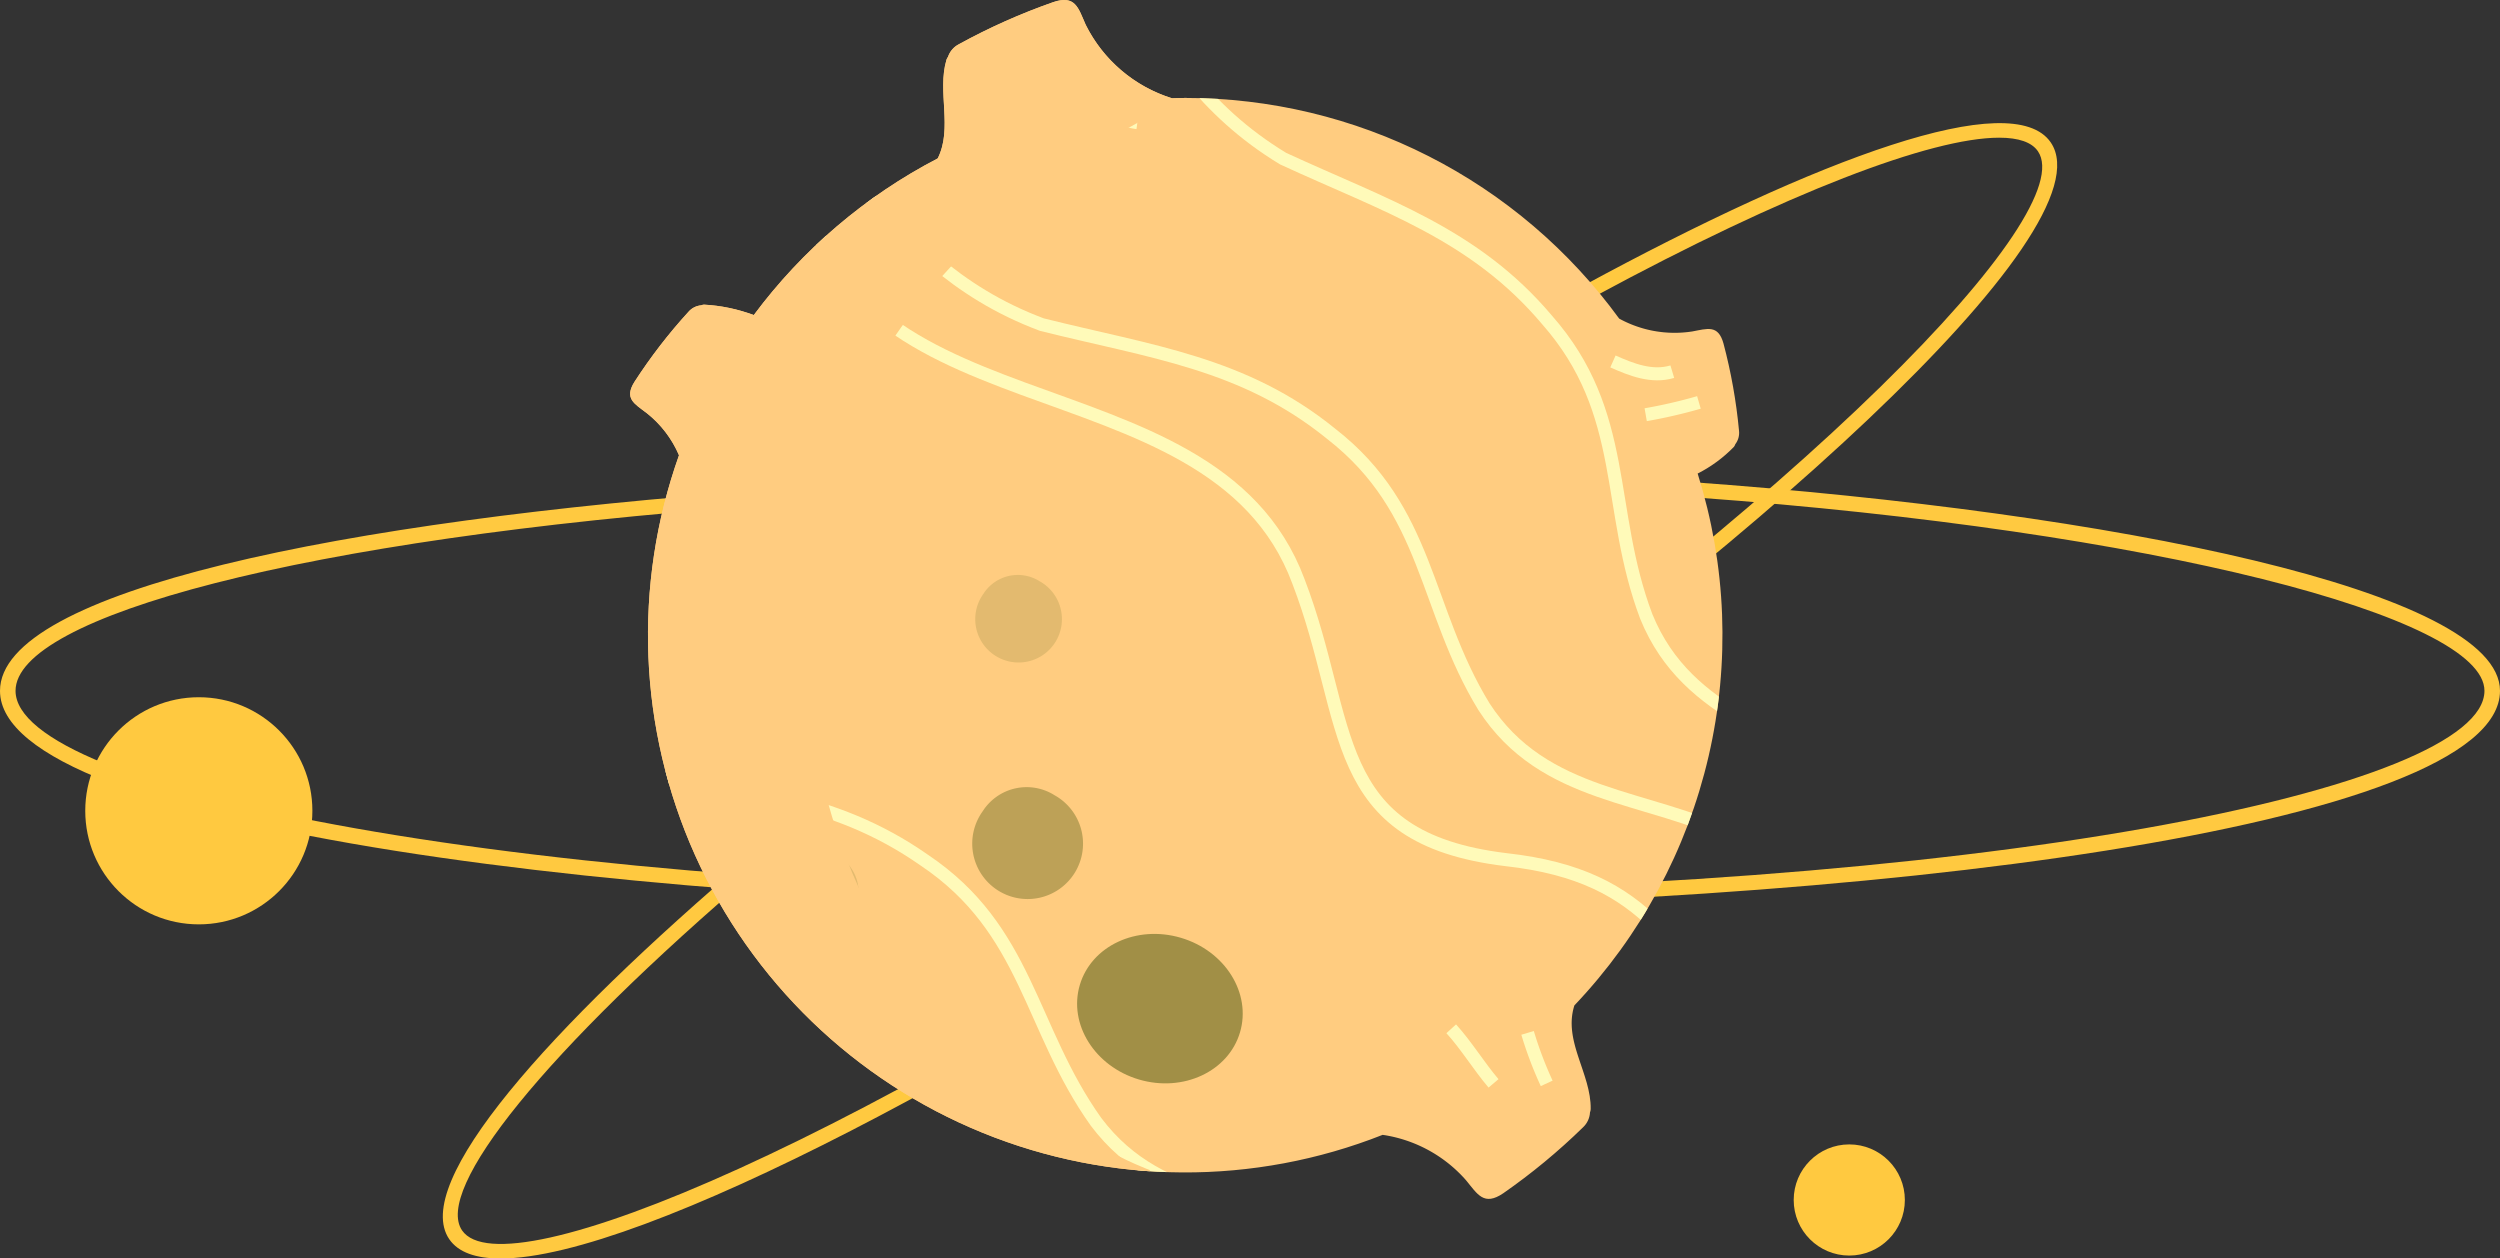 <svg xmlns="http://www.w3.org/2000/svg" xmlns:xlink="http://www.w3.org/1999/xlink" width="191.894" height="96.598" viewBox="0 0 191.894 96.598">
  <rect x="0" y="0" width="191.894" height="96.598" fill="#333333" stroke="none"/>
  <defs>
    <clipPath id="clip-path">
      <path id="Path_126" data-name="Path 126" d="M1195.862,661.322a40.882,40.882,0,0,0-1.19-6.682c-.409-1.482-1.245-1.139-2.409-.929a8.828,8.828,0,0,1-5.6-.989,41.168,41.168,0,0,0-33.308-16.936c-.339,0-.674.018-1.011.026a11.084,11.084,0,0,1-6.634-5.656c-.563-1.267-.779-2.3-2.484-1.724a47.867,47.867,0,0,0-7.258,3.239,1.7,1.7,0,0,0-.823.966.7.7,0,0,0-.118.228c-.723,2.449.494,5.238-.669,7.562a41.4,41.4,0,0,0-14.119,12.025,12.884,12.884,0,0,0-3.826-.8.6.6,0,0,0-.213.053,1.445,1.445,0,0,0-.967.489,40.834,40.834,0,0,0-4.146,5.374c-.821,1.3-.005,1.687.933,2.407a8.268,8.268,0,0,1,2.478,3.239,41.237,41.237,0,0,0,54.011,52.162,10.556,10.556,0,0,1,6.4,3.486c.881,1.069,1.366,2.009,2.855,1a47.872,47.872,0,0,0,6.126-5.064,1.69,1.69,0,0,0,.535-1.15.689.689,0,0,0,.053-.252c.043-2.716-2.129-5.216-1.251-7.956a41.247,41.247,0,0,0,9.461-40.823,10.491,10.491,0,0,0,2.785-2.052.583.583,0,0,0,.1-.193A1.445,1.445,0,0,0,1195.862,661.322Z" fill="none"/>
    </clipPath>
  </defs>
  <g id="Group_5946" data-name="Group 5946" transform="translate(-1330.239 -777.269)">
    <g id="Group_5917" data-name="Group 5917" transform="translate(267.859 149.001)">
      <circle id="Ellipse_4" data-name="Ellipse 4" cx="4.266" cy="4.266" r="4.266" transform="translate(1200.06 716.11)" fill="#ffc940"/>
      <g id="Group_9" data-name="Group 9">
        <path id="Path_103" data-name="Path 103" d="M1192.08,665.264c.163.4.326.789.477,1.19,35.212,2.566,60.524,9.168,60.524,14.839,0,7.489-38.075,15.508-94.754,15.508s-94.754-8.019-94.754-15.508c0-5.671,21.846-11.643,57.058-14.209.151-.4.314-.795.477-1.189-32.545,2.34-58.728,7.74-58.728,15.4,0,10.454,48.784,16.7,95.947,16.7s95.947-6.247,95.947-16.7C1254.274,673.635,1224.625,667.6,1192.08,665.264Z" fill="#ffc940"/>
        <path id="Path_104" data-name="Path 104" d="M1219.79,639.2c-2.937-4.289-17.729,1.154-35.868,10.992.312.258.612.529.916.8,14.724-7.958,25.789-12.155,30.991-12.155,1.49,0,2.5.344,2.977,1.041,3.242,4.735-17.587,26.447-53.763,51.222s-63.952,36.345-67.195,31.612c-2.144-3.131,6.245-13.688,22.63-27.643q-.209-.572-.4-1.15c-15.728,13.356-26.15,25.179-23.213,29.468.692,1.01,2.042,1.481,3.939,1.481,10.782,0,39.221-15.19,64.912-32.783C1195.928,671.392,1224.414,645.955,1219.79,639.2Z" fill="#ffc940"/>
        <circle id="Ellipse_5" data-name="Ellipse 5" cx="8.717" cy="8.717" r="8.717" transform="translate(1068.924 681.786)" fill="#ffc940"/>
        <g id="Group_8" data-name="Group 8">
          <g id="Group_7" data-name="Group 7" clip-path="url(#clip-path)">
            <path id="Path_105" data-name="Path 105" d="M1195.862,661.322a40.882,40.882,0,0,0-1.19-6.682c-.409-1.482-1.245-1.139-2.409-.929a8.828,8.828,0,0,1-5.6-.989,41.168,41.168,0,0,0-33.308-16.936c-.339,0-.674.018-1.011.026a11.084,11.084,0,0,1-6.634-5.656c-.563-1.267-.779-2.3-2.484-1.724a47.867,47.867,0,0,0-7.258,3.239,1.7,1.7,0,0,0-.823.966.7.7,0,0,0-.118.228c-.723,2.449.494,5.238-.669,7.562a41.4,41.4,0,0,0-14.119,12.025,12.884,12.884,0,0,0-3.826-.8.6.6,0,0,0-.213.053,1.445,1.445,0,0,0-.967.489,40.834,40.834,0,0,0-4.146,5.374c-.821,1.3-.005,1.687.933,2.407a8.268,8.268,0,0,1,2.478,3.239,41.237,41.237,0,0,0,54.011,52.162,10.556,10.556,0,0,1,6.4,3.486c.881,1.069,1.366,2.009,2.855,1a47.872,47.872,0,0,0,6.126-5.064,1.69,1.69,0,0,0,.535-1.15.689.689,0,0,0,.053-.252c.043-2.716-2.129-5.216-1.251-7.956a41.247,41.247,0,0,0,9.461-40.823,10.491,10.491,0,0,0,2.785-2.052.583.583,0,0,0,.1-.193A1.445,1.445,0,0,0,1195.862,661.322Z" fill="#ffcc80"/>
            <path id="Path_106" data-name="Path 106" d="M1123.911,640.2c1.257,22.207,31.426,14.665,38.13,32.682,4.19,10.894,2.095,19.693,15.922,21.369,11.313,1.257,12.989,7.123,19.694,15.5" fill="none" stroke="#fffab9" stroke-miterlimit="10" stroke-width="1"/>
            <path id="Path_107" data-name="Path 107" d="M1127.263,641.452c4.609,5.028,8.38,9.217,15.085,11.731,8.38,2.1,15.5,2.934,22.207,8.381,7.542,5.866,7.123,13.408,11.732,20.95,4.609,7.123,12.57,6.7,19.274,10.056" fill="none" stroke="#fffab9" stroke-miterlimit="10" stroke-width="1"/>
            <path id="Path_108" data-name="Path 108" d="M1148.233,626.107c3.591,5.8,6.515,10.618,12.634,14.337,7.842,3.621,14.684,5.772,20.255,12.374,6.317,7.168,4.5,14.5,7.622,22.77,3.2,7.857,11.1,8.929,17.062,13.472" fill="none" stroke="#fffab9" stroke-miterlimit="10" stroke-width="1"/>
            <path id="Path_109" data-name="Path 109" d="M1094.724,676.85c4.95,4.693,9.005,8.608,15.87,10.646,8.506,1.5,15.67,1.84,22.739,6.8,7.935,5.323,8.046,12.876,13.172,20.077,5.1,6.782,13.009,5.807,19.932,8.68" fill="none" stroke="#fffab9" stroke-miterlimit="10" stroke-width="1"/>
            <path id="Path_110" data-name="Path 110" d="M1137.814,690.532a4.252,4.252,0,1,0,5.5-1.23A4,4,0,0,0,1137.814,690.532Z" fill="#a18f46" opacity="0.7"/>
            <path id="Path_111" data-name="Path 111" d="M1117.115,679.871a3.327,3.327,0,1,0,4.3-.962A3.131,3.131,0,0,0,1117.115,679.871Z" fill="#a18f46"/>
            <path id="Path_112" data-name="Path 112" d="M1137.87,673.841a3.327,3.327,0,1,0,4.3-.962A3.13,3.13,0,0,0,1137.87,673.841Z" fill="#a18f46" opacity="0.3"/>
            <path id="Path_113" data-name="Path 113" d="M1122.27,694.828a3.327,3.327,0,1,0,4.3-.963A3.129,3.129,0,0,0,1122.27,694.828Z" fill="#a18f46" opacity="0.3"/>
            <path id="Path_114" data-name="Path 114" d="M1145.263,703.875c-.886,3,1.149,6.252,4.543,7.254s6.869-.621,7.755-3.624-1.145-6.252-4.542-7.255S1146.15,700.87,1145.263,703.875Z" fill="#a18f46"/>
            <path id="Path_115" data-name="Path 115" d="M1138.785,636.633a8,8,0,0,1-2.514,6.7" fill="none" stroke="#fffab9" stroke-miterlimit="10" stroke-width="1"/>
            <path id="Path_116" data-name="Path 116" d="M1141.509,633.7a22.348,22.348,0,0,0,3.352,5.656" fill="none" stroke="#fffab9" stroke-miterlimit="10" stroke-width="1"/>
            <path id="Path_117" data-name="Path 117" d="M1145.49,634.957a5.793,5.793,0,0,0,4.189,2.724" fill="none" stroke="#fffab9" stroke-miterlimit="10" stroke-width="1"/>
            <path id="Path_118" data-name="Path 118" d="M1115.006,658.526a4.866,4.866,0,0,1,2.671,4.871" fill="none" stroke="#fffab9" stroke-miterlimit="10" stroke-width="1"/>
            <path id="Path_119" data-name="Path 119" d="M1115.321,655.855c1.885,1.257,3.928,2.2,5.813,3.456" fill="none" stroke="#fffab9" stroke-miterlimit="10" stroke-width="1"/>
            <path id="Path_120" data-name="Path 120" d="M1118.463,654.6l2.357.471" fill="none" stroke="#fffab9" stroke-miterlimit="10" stroke-width="1"/>
            <path id="Path_121" data-name="Path 121" d="M1186.185,656.012c1.414.628,2.985,1.257,4.557.785" fill="none" stroke="#fffab9" stroke-miterlimit="10" stroke-width="1"/>
            <path id="Path_122" data-name="Path 122" d="M1188.7,660.1a38.317,38.317,0,0,0,4.085-.943" fill="none" stroke="#fffab9" stroke-miterlimit="10" stroke-width="1"/>
            <path id="Path_123" data-name="Path 123" d="M1177.019,711.425c-1.152-1.361-2.1-2.933-3.247-4.19" fill="none" stroke="#fffab9" stroke-miterlimit="10" stroke-width="1"/>
            <path id="Path_124" data-name="Path 124" d="M1181.1,711.425a29.184,29.184,0,0,1-1.467-3.876" fill="none" stroke="#fffab9" stroke-miterlimit="10" stroke-width="1"/>
            <path id="Path_125" data-name="Path 125" d="M1075.716,748.589H1154.3l-3.667-30.512s-26.471-9.453-26.471-41.911c0-28.361,29.307-40.336,29.307-40.336l.831-15.457h-78.581Z" fill="#ffcc80" style="mix-blend-mode: multiply;isolation: isolate"/>
          </g>
        </g>
      </g>
    </g>
  </g>
</svg>
